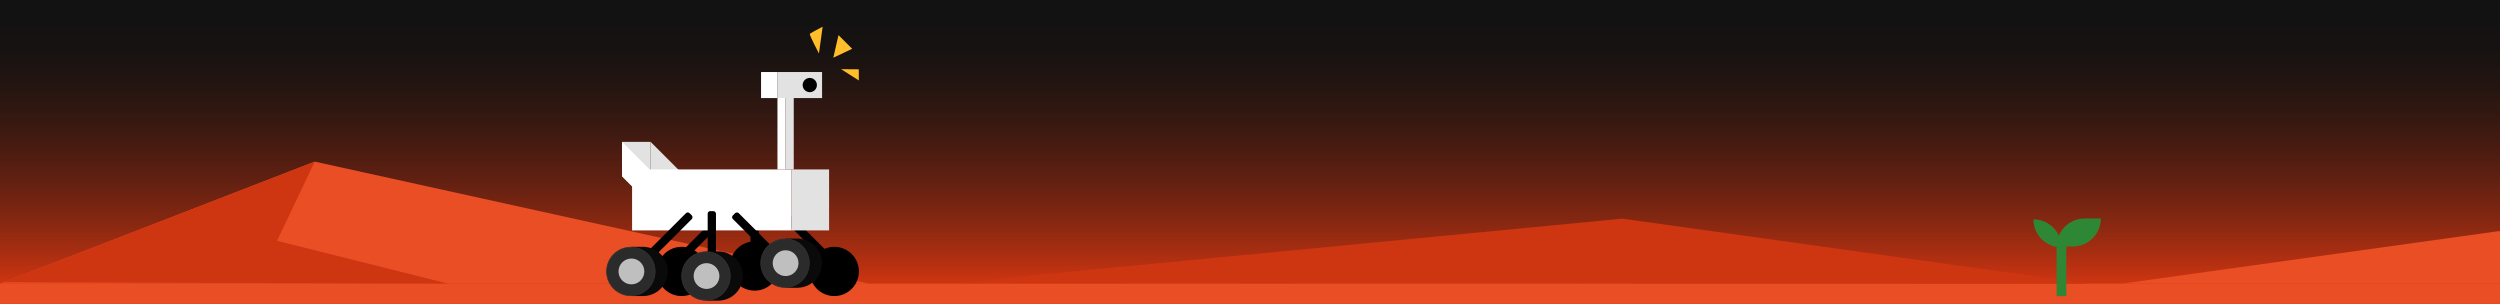 <?xml version="1.0" encoding="UTF-8"?>
<svg id="_Слой_1" data-name="Слой 1" xmlns="http://www.w3.org/2000/svg" xmlns:xlink="http://www.w3.org/1999/xlink" viewBox="0 0 1728 210">
  <rect x="0" y="0" width="1728" height="210" fill="#808080" stroke="none"/>
  <defs>
    <style>
      .cls-1 {
        fill: #2e8734;
      }

      .cls-1, .cls-2, .cls-3, .cls-4, .cls-5, .cls-6, .cls-7, .cls-8, .cls-9, .cls-10, .cls-11, .cls-12 {
        stroke-width: 0px;
      }

      .cls-3 {
        fill: #ea4e24;
      }

      .cls-4 {
        fill: #2b2b2b;
      }

      .cls-5 {
        fill: #333;
      }

      .cls-6 {
        fill: #bfbfbf;
      }

      .cls-7 {
        fill: url(#_Безымянный_градиент_16);
      }

      .cls-8 {
        fill: #fff;
      }

      .cls-9 {
        fill: #ffbe2a;
      }

      .cls-10 {
        fill: #e2e2e2;
      }

      .cls-11 {
        fill: #0a0a0a;
      }

      .cls-12 {
        fill: #ce3511;
      }
    </style>
    <linearGradient id="_Безымянный_градиент_16" data-name="Безымянный градиент 16" x1="864" y1="8.34" x2="864" y2="199.79" gradientUnits="userSpaceOnUse">
      <stop offset="0" stop-color="#121212"/>
      <stop offset=".13" stop-color="#161211"/>
      <stop offset=".27" stop-color="#241511"/>
      <stop offset=".42" stop-color="#3b1911"/>
      <stop offset=".58" stop-color="#5b1f11"/>
      <stop offset=".75" stop-color="#842711"/>
      <stop offset=".91" stop-color="#b53011"/>
      <stop offset=".98" stop-color="#ce3511"/>
    </linearGradient>
  </defs>
  <rect class="cls-7" width="1728" height="210"/>
  <rect class="cls-3" x="0" y="196.05" width="1728" height="13.93"/>
  <polygon class="cls-3" points="0 196.05 217.54 111.71 600.51 196.05 0 196.05"/>
  <polygon class="cls-12" points="663.67 195.13 1121.29 151.13 1442.87 196.05 663.67 195.13"/>
  <polygon class="cls-3" points="1728 159.63 1466.72 196.05 1728 196.05 1728 159.63"/>
  <polygon class="cls-12" points="2.35 195.13 309.64 196.05 191.48 166.45 217.54 111.71 2.35 195.13"/>
  <g>
    <rect class="cls-2" x="479.33" y="140.37" width="5.73" height="52.99" rx="1.77" ry="1.77" transform="translate(259.22 -292.09) rotate(45)"/>
    <rect class="cls-2" x="557.84" y="140.37" width="5.73" height="52.99" rx="1.77" ry="1.77" transform="translate(1075.17 -111.62) rotate(135)"/>
    <rect class="cls-2" x="518.73" y="145.92" width="5.73" height="52.99" rx="1.77" ry="1.77" transform="translate(1043.18 344.83) rotate(-180)"/>
    <polygon class="cls-10" points="482.13 154.39 449.7 121.96 449.7 98.06 482.2 130.56 482.13 154.39"/>
    <circle class="cls-2" cx="471.15" cy="187.62" r="17.02"/>
    <circle class="cls-2" cx="521.59" cy="183.88" r="17.02"/>
    <circle class="cls-2" cx="576.66" cy="187.62" r="17.02"/>
    <rect class="cls-10" x="429.95" y="98.06" width="19.75" height="20.88"/>
    <rect class="cls-8" x="436.9" y="117.11" width="110.23" height="42.15"/>
    <rect class="cls-2" x="455.81" y="140.37" width="5.73" height="52.99" rx="1.77" ry="1.77" transform="translate(252.33 -275.46) rotate(45)"/>
    <rect class="cls-2" x="523.19" y="140.37" width="5.73" height="52.99" rx="1.77" ry="1.77" transform="translate(1016.03 -87.13) rotate(135)"/>
    <rect class="cls-2" x="489.15" y="145.92" width="5.73" height="52.99" rx="1.77" ry="1.77" transform="translate(984.03 344.83) rotate(180)"/>
    <rect class="cls-10" x="547.13" y="117.11" width="25.94" height="42.15"/>
    <rect class="cls-10" x="537.38" y="49.79" width="30.85" height="18" transform="translate(1105.6 117.58) rotate(180)"/>
    <rect class="cls-8" x="526.04" y="49.79" width="11.34" height="18" transform="translate(1063.42 117.58) rotate(180)"/>
    <rect class="cls-8" x="537.38" y="67.69" width="5.63" height="49.42"/>
    <rect class="cls-10" x="543.01" y="67.69" width="5.63" height="49.42"/>
    <path class="cls-11" d="M461.57,187.62c0-9.13-7.19-16.55-16.21-16.98v-.04h-8.92v2.05c-5.31,2.88-8.92,8.5-8.92,14.97s3.61,12.09,8.92,14.97v2.05h8.92v-.04c9.02-.43,16.21-7.85,16.21-16.98Z"/>
    <g>
      <path class="cls-4" d="M436.05,204.39c-9.25,0-16.77-7.52-16.77-16.77s7.52-16.77,16.77-16.77,16.77,7.52,16.77,16.77-7.52,16.77-16.77,16.77Z"/>
      <path class="cls-5" d="M436.05,171.1c9.11,0,16.52,7.41,16.52,16.52s-7.41,16.52-16.52,16.52-16.52-7.41-16.52-16.52,7.41-16.52,16.52-16.52M436.05,170.6c-9.4,0-17.02,7.62-17.02,17.02s7.62,17.02,17.02,17.02,17.02-7.62,17.02-17.02-7.62-17.02-17.02-17.02h0Z"/>
    </g>
    <circle class="cls-2" cx="559.72" cy="58.79" r="4.93"/>
    <circle class="cls-6" cx="436.44" cy="187.62" r="8.92"/>
    <path class="cls-11" d="M513.48,190.8c0-9.13-7.19-16.55-16.21-16.98v-.04h-8.92v2.05c-5.31,2.88-8.92,8.5-8.92,14.97s3.61,12.09,8.92,14.97v2.05h8.92v-.04c9.02-.43,16.21-7.85,16.21-16.98Z"/>
    <g>
      <path class="cls-4" d="M487.96,207.57c-9.25,0-16.77-7.52-16.77-16.77s7.52-16.77,16.77-16.77,16.77,7.52,16.77,16.77-7.52,16.77-16.77,16.77Z"/>
      <path class="cls-5" d="M487.96,174.28c9.11,0,16.52,7.41,16.52,16.52s-7.41,16.52-16.52,16.52-16.52-7.41-16.52-16.52,7.41-16.52,16.52-16.52M487.96,173.78c-9.4,0-17.02,7.62-17.02,17.02s7.62,17.02,17.02,17.02,17.02-7.62,17.02-17.02-7.62-17.02-17.02-17.02h0Z"/>
    </g>
    <circle class="cls-6" cx="488.35" cy="190.8" r="8.92"/>
    <path class="cls-11" d="M568.18,181.89c0-9.13-7.19-16.55-16.21-16.98v-.04h-8.92v2.05c-5.31,2.88-8.92,8.5-8.92,14.97s3.61,12.09,8.92,14.97v2.05h8.92v-.04c9.02-.43,16.21-7.85,16.21-16.98Z"/>
    <g>
      <path class="cls-4" d="M542.62,198.66c-9.25,0-16.77-7.52-16.77-16.77s7.52-16.77,16.77-16.77,16.77,7.52,16.77,16.77-7.52,16.77-16.77,16.77Z"/>
      <path class="cls-5" d="M542.62,165.37c9.11,0,16.52,7.41,16.52,16.52s-7.41,16.52-16.52,16.52-16.52-7.41-16.52-16.52,7.41-16.52,16.52-16.52M542.62,164.87c-9.4,0-17.02,7.62-17.02,17.02s7.62,17.02,17.02,17.02,17.02-7.62,17.02-17.02-7.62-17.02-17.02-17.02h0Z"/>
    </g>
    <circle class="cls-6" cx="543.01" cy="181.89" r="8.92"/>
    <polygon class="cls-8" points="462.38 154.39 429.95 121.96 429.95 98.06 462.45 130.56 462.38 154.39"/>
  </g>
  <path class="cls-1" d="M1440.91,151.03c-8.01,0-14.88,4.86-17.83,11.79-3.08-6.62-9.79-11.21-17.57-11.21h0,0c0,9.56,6.92,17.49,16.03,19.08v33.94s3.35,0,3.35,0h3.35s0-34.24,0-34.24h4.51c10.7,0,19.37-8.67,19.37-19.37h-11.2Z"/>
  <path class="cls-9" d="M566.04,36.98s-6.67-12.84-6.31-13.49,8.89-5.04,8.89-5.04l-2.57,18.53Z"/>
  <polygon class="cls-9" points="581.38 47.82 593.61 55.61 593.59 47.91 581.38 47.82"/>
  <polygon class="cls-9" points="575.97 39.91 589 33.72 579.57 24.28 575.97 39.91"/>
</svg>